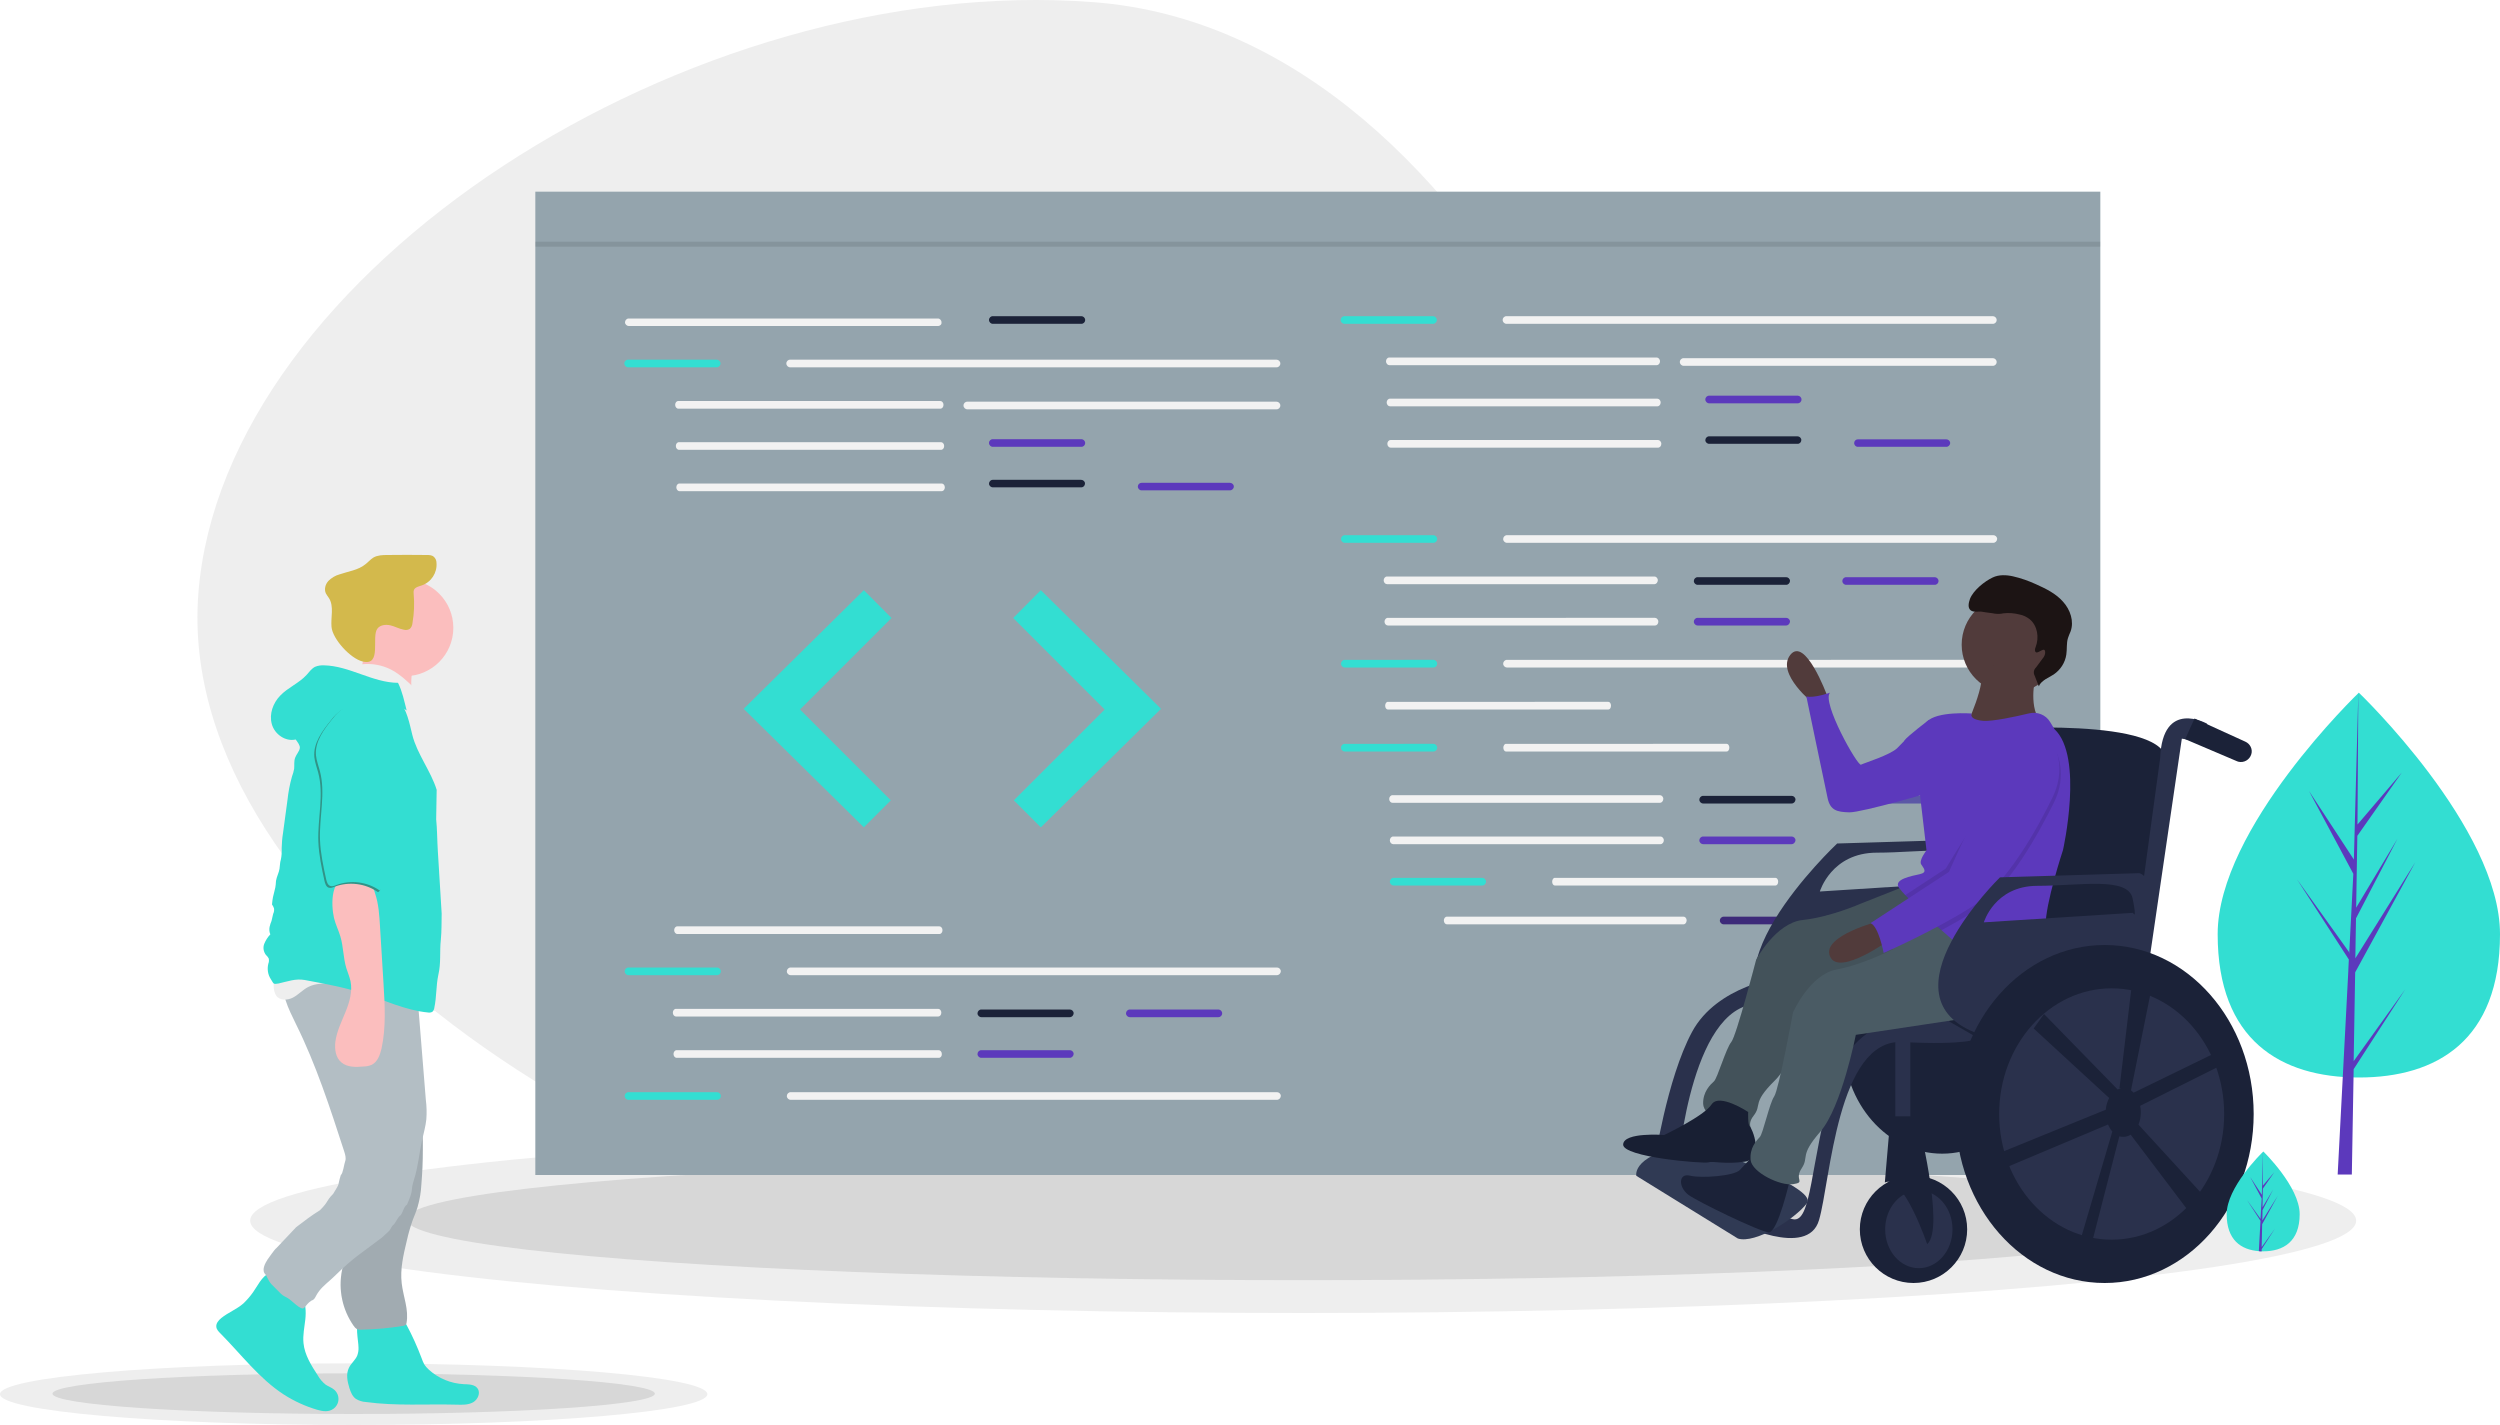 <?xml version="1.0" encoding="utf-8"?>
<!-- Generator: Adobe Illustrator 24.1.3, SVG Export Plug-In . SVG Version: 6.00 Build 0)  -->
<svg version="1.1" id="a594ac37-6d44-4297-8862-1cbd9c01c0b7"
	 xmlns="http://www.w3.org/2000/svg" xmlns:xlink="http://www.w3.org/1999/xlink" x="0px" y="0px" viewBox="0 0 1500 855"
	 style="enable-background:new 0 0 1500 855;" xml:space="preserve">
<style type="text/css">
	.st0{fill:#EEEEEE;}
	.st1{opacity:0.1;enable-background:new    ;}
	.st2{fill:#94A4AD;}
	.st3{fill:#F2F2F2;}
	.st4{fill:#1B2238;}
	.st5{fill:#5C39BC;}
	.st6{fill:#33DED2;}
	.st7{fill:#FBBEBE;}
	.st8{fill:#D3B94C;}
	.st9{fill:#B3BEC4;}
	.st10{fill:#319387;}
	.st11{fill:#5B58A6;}
	.st12{fill:#3D2A79;}
	.st13{fill:#2A314C;}
	.st14{fill:#36334A;}
	.st15{fill:#303A54;}
	.st16{fill:#4A5B64;}
	.st17{fill:#513B3B;}
	.st18{fill:#1C1414;}
</style>
<path class="st0" d="M635.8,755.9C393.4,737.5,104.3,549.7,119,356.3S413.7-17.1,656.1,1.3s381.9,379.9,367.2,573.3
	C1008.6,767.9,878.2,774.4,635.8,755.9z"/>
<ellipse class="st0" cx="781.9" cy="732.4" rx="631.8" ry="55.4"/>
<ellipse class="st1" cx="781.9" cy="731.5" rx="538.1" ry="36.6"/>
<ellipse class="st0" cx="212.2" cy="836.5" rx="212.2" ry="18.5"/>
<ellipse class="st1" cx="212.2" cy="836.2" rx="180.7" ry="12.2"/>
<rect x="321.2" y="115" class="st2" width="939" height="590"/>
<path class="st3" d="M562.8,195.6H377.3c-1.2,0-2.3-1-2.3-2.2s1-2.3,2.2-2.3l0,0h185.5c1.2,0,2.2,1,2.2,2.3
	C565.1,194.6,564.1,195.6,562.8,195.6z"/>
<path class="st3" d="M765.9,220.4H474.1c-1.2,0-2.3-1-2.3-2.3s1-2.3,2.3-2.3l0,0h291.8c1.2,0,2.3,1,2.3,2.3S767.2,220.4,765.9,220.4
	z"/>
<path class="st3" d="M564.2,245.2H407c-1,0-1.9-1-1.9-2.3s0.8-2.3,1.9-2.3h157.2c1,0,1.9,1,1.9,2.3S565.3,245.2,564.2,245.2z"/>
<path class="st3" d="M765.9,245.6H580.4c-1.2,0-2.3-1-2.3-2.3s1-2.3,2.3-2.3h185.5c1.2,0,2.3,1,2.3,2.3S767.2,245.6,765.9,245.6z"/>
<path class="st3" d="M564.6,269.9H407.4c-1,0-1.9-1-1.9-2.3s0.8-2.3,1.9-2.3h157.2c1,0,1.9,1,1.9,2.3S565.7,269.9,564.6,269.9z"/>
<path class="st3" d="M565,294.7H407.7c-1,0-1.9-1-1.9-2.3s0.8-2.3,1.9-2.3H565c1,0,1.9,1,1.9,2.3S566.1,294.7,565,294.7z"/>
<path class="st4" d="M648.8,194.3h-53.1c-1.2,0-2.3-1-2.3-2.3s1-2.3,2.3-2.3l0,0h53.1c1.2,0,2.3,1,2.3,2.3S650.1,194.3,648.8,194.3z
	"/>
<path class="st5" d="M648.8,268.1h-53.1c-1.2,0-2.3-1-2.3-2.3s1-2.3,2.3-2.3l0,0h53.1c1.2,0,2.3,1,2.3,2.3S650.1,268.1,648.8,268.1z
	"/>
<path class="st4" d="M648.8,292.4h-53.1c-1.2,0-2.3-1-2.3-2.2s1-2.3,2.2-2.3l0,0h53.1c1.2,0,2.3,1,2.3,2.2S650.1,292.4,648.8,292.4
	C648.9,292.4,648.8,292.4,648.8,292.4z"/>
<path class="st5" d="M738,294.2h-53.1c-1.2,0-2.2-1-2.2-2.3c0-1.2,1-2.2,2.2-2.2H738c1.2,0,2.3,1,2.3,2.2S739.3,294.2,738,294.2
	L738,294.2z"/>
<path class="st6" d="M430,220.4h-53.1c-1.2,0-2.3-1-2.3-2.3s1-2.3,2.3-2.3l0,0H430c1.2,0,2.3,1,2.3,2.3S431.2,220.4,430,220.4z"/>
<path class="st3" d="M563.7,560.4H406.4c-1,0-1.9-1-1.9-2.3c0-1.2,0.8-2.3,1.9-2.3l0,0h157.2c1,0,1.9,1,1.9,2.3
	S564.7,560.4,563.7,560.4z"/>
<path class="st3" d="M562.9,609.9H405.6c-1,0-1.9-1-1.9-2.3c0-1.2,0.8-2.3,1.9-2.3l0,0h157.3c1,0,1.9,1,1.9,2.3
	C564.8,608.9,564,609.9,562.9,609.9z"/>
<path class="st3" d="M563.3,634.7H406c-1,0-1.9-1-1.9-2.3c0-1.2,0.8-2.3,1.9-2.3l0,0h157.2c1,0,1.9,1,1.9,2.3
	C565.2,633.6,564.4,634.7,563.3,634.7z"/>
<path class="st4" d="M641.9,610.3h-53.1c-1.2,0-2.3-1-2.3-2.3c0-1.2,1-2.3,2.3-2.3h53.1c1.2,0,2.3,1,2.3,2.3
	C644.1,609.3,643.1,610.3,641.9,610.3L641.9,610.3z"/>
<path class="st5" d="M641.9,634.7h-53.1c-1.2,0-2.3-1-2.3-2.3c0-1.2,1-2.3,2.3-2.3h53.1c1.2,0,2.3,1,2.3,2.3
	C644.1,633.6,643.1,634.7,641.9,634.7L641.9,634.7z"/>
<path class="st5" d="M731,610.3h-53.1c-1.2,0-2.3-1-2.3-2.3c0-1.2,1-2.3,2.3-2.3H731c1.2,0,2.3,1,2.3,2.3S732.3,610.3,731,610.3z"/>
<path class="st3" d="M766.1,585.1H474.4c-1.2,0-2.3-1-2.3-2.3c0-1.2,1-2.3,2.3-2.3h291.8c1.2,0,2.3,1,2.3,2.3
	C768.4,584.1,767.4,585.1,766.1,585.1z"/>
<path class="st6" d="M430.2,585.1h-53.1c-1.2,0-2.3-1-2.3-2.3c0-1.2,1-2.3,2.3-2.3l0,0h53.1c1.2,0,2.3,1,2.3,2.3
	S431.5,585.1,430.2,585.1z"/>
<path class="st3" d="M766.1,659.9H474.4c-1.2,0-2.3-1-2.3-2.3c0-1.2,1-2.3,2.3-2.3h291.8c1.2,0,2.3,1,2.3,2.3
	C768.4,658.9,767.4,659.9,766.1,659.9L766.1,659.9z"/>
<path class="st6" d="M430.2,659.9h-53.1c-1.2,0-2.3-1-2.3-2.3c0-1.2,1-2.3,2.3-2.3l0,0h53.1c1.2,0,2.3,1,2.3,2.3
	S431.5,659.9,430.2,659.9z"/>
<polygon class="st6" points="518.3,354.1 446.2,425.3 518.3,496.4 534.5,480.2 480,425.7 534.9,370.8 "/>
<polygon class="st6" points="624.5,354.1 696.6,425.3 624.5,496.4 608.3,480.2 662.8,425.7 607.9,370.8 "/>
<rect x="321.2" y="145" class="st1" width="939" height="3"/>
<path class="st6" d="M1500,560.5c0,63.8-37.9,86-84.7,86s-84.7-22.3-84.7-86s84.7-144.9,84.7-144.9S1500,496.7,1500,560.5z"/>
<polygon class="st5" points="1412.2,636.7 1413.1,583.4 1449.2,517.3 1413.2,575 1413.6,551 1438.5,503.2 1413.7,544.6 
	1413.7,544.6 1414.4,501.5 1441.1,463.5 1414.5,494.7 1415,415.6 1412.2,520.3 1412.5,516 1385.4,474.6 1412,524.3 1409.5,572.5 
	1409.4,571.2 1378.2,527.6 1409.3,575.7 1409,581.8 1409,581.9 1409,582.4 1402.6,704.7 1411.1,704.7 1412.2,641.5 1443.2,593.5 "/>
<path class="st6" d="M151.8,775.4c-1.7,2.4-3.7,4.7-5.8,6.7c-4,3.5-9.1,5.4-13.2,8.7c-1.7,1.4-3.3,3.3-3,5.4
	c0.2,1.6,1.4,2.8,2.5,3.9c12.4,12.5,23.1,26.9,37.8,36.5c6.2,4,12.9,7.1,20,9.2c3.4,1,7.1,1.7,10.2-0.7c1.4-1.1,2.4-2.7,2.7-4.5
	c0.4-2.7-0.6-5.2-2.5-6.8c-1.5-1.3-3.5-1.9-5.1-3c-1.9-1.5-3.5-3.4-4.7-5.5c-3.9-6-7.9-12.3-8.6-19.4c-0.5-4.8,0.6-9.6,1.1-14.3
	c0.5-4.8,0.3-9.9-2.3-14c-1.8-2.8-4.5-4.8-7.2-6.6s-9-7.2-12.5-6.6C157.5,765.1,153.9,772.6,151.8,775.4z"/>
<path class="st6" d="M215.1,808.5c0.1,1.6-0.2,3.2-0.7,4.7c-1.1,2.8-3.7,4.7-5,7.4c-1.9,3.7-1,8.2,0.2,12.1c0.8,2.5,1.8,5.1,3.9,6.6
	c1.8,1.1,3.8,1.8,6,1.9c18,2.5,36.4,1.1,54.6,1.6c3.3,0.1,6.8,0.2,9.7-1.4s4.7-5.7,2.7-8.4c-1.8-2.4-5.3-2.4-8.2-2.5
	c-7.8-0.4-15.1-3.4-20.9-8.6c-1.1-1-2.1-2.1-2.9-3.4c-0.6-1.1-1.1-2.3-1.5-3.5c-2.6-6.9-5.6-13.6-9.1-20.1c-1-1.8-2.1-3.7-3.9-4.7
	c-1.3-0.6-2.8-0.9-4.2-0.9c-4.5-0.3-16.3-1.8-19.8,1.7C212.6,794.3,215.1,804.4,215.1,808.5z"/>
<ellipse class="st7" cx="243" cy="376.7" rx="29" ry="29"/>
<path class="st7" d="M216.8,400.6c-1.7,4.6-4.6,8.9-8.9,11.4l40.1,8.2c-1.5-5.8-1.6-11.9-0.6-17.9c0.4-1.4,0.5-2.9,0.2-4.4
	c-0.8-2.9-4-4.3-7-5c-7.3-1.7-13.8-2.6-20.6-5.8C218,390.8,218.3,396.5,216.8,400.6z"/>
<path class="st0" d="M207.6,401.2c8.7-4,18.8-3.7,27.3,0.7c5.1,2.7,9.4,6.8,13.6,10.8c3.9,3.7,8,8,8.2,13.3c0.1,2.6-0.7,5.1-1.1,7.7
	c-1.5,10.9-3.7,16.6,2.2,24.8c3.2,5.3,7.1,17.7,7.1,23.9c0.2,23.4-2,40.5,2.1,62.6c1.2,5.4,0.3,9.8,1.4,15.2
	c1.4,7,0.5,13.8,1.3,20.9c0.8,7.7-0.4,18.4,2.2,25.7c-1.7,2.8-7.6-0.1-10.9-0.3s-5.7-3.5-8.6-5c-14.1-7.2-14.5-10-29.2-16.1
	c-9.7-4.1-20-6.6-29.4-11.3s-18.1-12.1-21-22.2c-1.2-4.4-1.3-9-1.4-13.5c-0.3-19.1-0.6-38.4,3.6-57.1c3.7-16.5,10.7-32.2,12.3-49
	c0.5-5.5,0.5-11.3,3.6-15.9C195.2,410,204.5,408.4,207.6,401.2z"/>
<path class="st8" d="M226.5,377.1c1.7-2.2,5-2.5,7.7-1.9s5.2,2.1,8,2.6c1.3,0.4,2.6,0.2,3.7-0.5c1-0.9,1.5-2.2,1.6-3.6
	c1-5.7,1.2-11.6,0.7-17.4c-0.1-0.8-0.1-1.6,0.2-2.4c0.7-1.6,2.8-2,4.5-2.6c5.8-1.9,9.5-7.6,9-13.6c0-1.4-0.6-2.8-1.7-3.7
	c-1.2-1-2.8-1-4.3-1c-7.8-0.1-15.6-0.1-23.4,0c-2.9,0-5.9,0.1-8.4,1.5c-1.8,1.1-3.2,2.8-4.9,4.1c-4.3,3.5-10.2,4.2-15.4,6
	c-2.6,0.7-4.9,2.1-6.8,4c-1.8,2-2.6,5-1.5,7.4c0.6,1,1.2,2,1.9,2.9c3.1,5,1,11.4,1.5,17.2c0.6,7.3,11.4,19.1,18.7,20.8
	C229.4,399.8,222.6,381.9,226.5,377.1z"/>
<path class="st9" d="M210.1,696.7c0.7,5.3,1.7,10.7,1.4,16c-0.4,7.5-3.1,14.7-3.6,22.2c-0.4,5.6,0.5,11.2-0.3,16.8
	c-0.5,3.6-1.7,7-2.4,10.5c-2.3,11.6,0.2,23.6,7,33.3c0.5,0.8,1.2,1.5,2,2c0.8,0.3,1.7,0.4,2.5,0.3c8.4-0.2,16.8-0.9,25.2-2.3
	c0.6,0,1.2-0.3,1.6-0.7c0.2-0.3,0.3-0.6,0.4-1c1.5-7.9-2-15.9-2.9-23.9c-1-8.6,1.1-17.2,3.1-25.6c0.9-4.1,2.1-8.2,3.5-12.2
	c1-2.7,2.2-5.3,3-8.1c1.2-4.3,2-8.7,2.2-13.2c0.6-7.1,0.9-14.1,0.9-21.2c0.2-6.7-0.4-13.4-1.7-20c-1.9-8.3-5.7-16.1-9.5-23.7
	c-2,0.5-4,1.4-5.6,2.7c-4.9,3.2-10,6-15.4,8.5c-3.6,1.7-10.5,2.8-12.8,6.3c-2.2,3.4-0.8,10.4-0.6,14.1
	C208.6,683.9,209.2,690.3,210.1,696.7z"/>
<path class="st1" d="M210.1,696.7c0.7,5.3,1.7,10.7,1.4,16c-0.4,7.5-3.1,14.7-3.6,22.2c-0.4,5.6,0.5,11.2-0.3,16.8
	c-0.5,3.6-1.7,7-2.4,10.5c-2.3,11.6,0.2,23.6,7,33.3c0.5,0.8,1.2,1.5,2,2c0.8,0.3,1.7,0.4,2.5,0.3c8.4-0.2,16.8-0.9,25.2-2.3
	c0.6,0,1.2-0.3,1.6-0.7c0.2-0.3,0.3-0.6,0.4-1c1.5-7.9-2-15.9-2.9-23.9c-1-8.6,1.1-17.2,3.1-25.6c0.9-4.1,2.1-8.2,3.5-12.2
	c1-2.7,2.2-5.3,3-8.1c1.2-4.3,2-8.7,2.2-13.2c0.6-7.1,0.9-14.1,0.9-21.2c0.2-6.7-0.4-13.4-1.7-20c-1.9-8.3-5.7-16.1-9.5-23.7
	c-2,0.5-4,1.4-5.6,2.7c-4.9,3.2-10,6-15.4,8.5c-3.6,1.7-10.5,2.8-12.8,6.3c-2.2,3.4-0.8,10.4-0.6,14.1
	C208.6,683.9,209.2,690.3,210.1,696.7z"/>
<path class="st9" d="M183.1,585.5c-8-0.8-14.2,6.9-11.8,14.5c1.6,5,4,9.8,6.3,14.5c12.1,24.4,20.5,50.4,28.9,76.3
	c0.6,1.9,1.3,4.1,0.6,6c-0.6,1.4-1.3,7.4-2.6,8.2c-2.3,7.3,0,3.9-4.6,11.3c-4.7,4.8-2.4,4.3-7.9,9.8c-5,3.1-9.6,6.6-14.3,10.2
	l-11.9,12.6c-1,0.6-4.5,5.8-5.2,6.7c-1.4,2.2-4.1,6.7-1.1,9.3c3.1,6.4,2.9,4.9,9.1,11.4c1.6,1.5,2.9,1.8,4.1,2.6
	c2.3,1.2,8,7.8,9.8,5.8s2.2-2.9,4.3-4.3c2.5-0.8,2.1-2.4,4.7-5.8c2.6-3.4,6.2-5.9,9.2-8.9c12.3-12,14.9-12.8,28.5-23.2
	c0.2-0.2,3.7-3.4,3.9-3.6c1.7-1.5,1.4-3,3.3-4.3c0.3-0.2,2.7-4.5,3.1-4.7c2.2-1.2,2.5-6,4.7-7.1c4.5-10.3,1.7-7.2,4.2-15
	s3.1-15.9,4.9-23.9c0.9-4.1,2.1-8.2,2.5-12.3c0.3-3.9,0.2-7.8-0.3-11.7l-4.9-60.7c-0.1-1.4-0.2-2.8-0.3-4.1
	c-0.5-6-5.6-10.5-11.6-10.3c-11.1,0.4-22.2,0.8-33.3,0.9C198,585.8,190.5,586.2,183.1,585.5z"/>
<path class="st0" d="M165.6,597.2c2,3.2,6.8,3.1,10.1,1.4s5.9-4.7,9.2-6.4c4.5-2.3,9.7-2.2,14.8-2.1c8,0.2,16,0.5,23.7,2.6
	c7.9,2.3,15.6,6.6,23.8,5.7c1.4-0.2,3-0.6,3.8-1.8c0.5-0.9,0.7-1.9,0.6-2.8l0.3-7.2c0.2-1.2,0-2.5-0.6-3.6c-0.7-0.9-1.6-1.7-2.7-2.1
	c-11.7-5.6-25-6.7-37.9-7.1c-6.6-0.2-13.2-0.3-19.8-0.3c-5.6,0-12.3-0.8-17.7,0.7C165.9,576.3,161.9,591.3,165.6,597.2z"/>
<path class="st6" d="M238.8,409.7c-15.3-0.1-29.1-10.2-44.4-10.5c-1.8-0.1-3.7,0.2-5.4,0.9c-2.1,1.1-3.5,3.1-5.1,4.9
	c-4.5,4.9-11.1,7.5-15.7,12.3c-4.4,4.5-6.8,11.1-5.1,17.2s8.2,10.6,14.3,9.2c2.4-7.9,7.5-14.8,14.3-19.5c3.6-2.3,7.3-4.2,11.2-5.9
	c6.9-3.1,14.5-6.3,21.7-4c2.6,1,5.1,2.4,7.4,4l12,8C242.6,420.9,241.4,414.8,238.8,409.7z"/>
<path class="st6" d="M175.6,438.4c-2,2.5,4.7,7.2,4.3,10.4c-0.3,2.1-2.1,3.8-2.8,5.8c-0.8,2.1-0.4,4.4-0.6,6.6
	c-0.3,1.6-0.7,3.2-1.3,4.7c-1.3,4.6-2.2,9.3-2.7,14l-2.7,20c-0.5,3-0.7,6-0.8,9.1c0.1,2.3,0,4.6-0.5,6.8c-0.6,2.2-0.3,1.8-0.8,5.5
	c-0.3,2.2-1.7,4.7-2.1,7.2c-0.3,6.7-1.8,6.7-2.4,14.2c0.5,0.7,0.9,1.4,1.2,2.3c0.2,1.1,0,2.3-0.5,3.3l-1,4.3c-0.7,1.8-2.1,4.9-0.7,8
	c-1.6,1.7-2.8,3.6-3.7,5.8c-0.8,2.2-0.4,4.6,1,6.5c0.7,0.6,1.2,1.3,1.7,2.1c0.3,1.1,0.2,2.2-0.2,3.2c-0.8,3.2-0.3,6.6,1.5,9.3
	c1.8,2.8,1.3,3.2,4.6,2.6c5.4-1.2,10.3-3.1,15.7-2.1c11.7,2.2,23.5,4.3,34.9,8c13,4.1,25.6,10.2,39.1,11.5c0.9,0.2,1.8,0,2.6-0.4
	c0.7-0.7,1.1-1.5,1.2-2.5c1.4-6.6,1-13.2,2.4-19.7c1.7-7.3,0.7-13.7,1.5-21.1c0.5-4.8,0.4-10.8,0.5-15.6l-2.3-37.5
	c-0.4-6.2-0.4-13.4-1-19.1l0.3-17.7c-3.5-11.3-11.7-21.4-14.6-32.9c-1.8-7.3-3.2-15.1-8.1-20.8c-7-8.1-19.1-9.4-29.8-8
	c-4.8,0.6-9.6,1.7-13.8,4.2c-4.8,2.9-8.3,7.4-11.8,11.8C181.4,431.8,178.5,434.8,175.6,438.4z"/>
<path class="st7" d="M200.4,550.8c0.9,3.8,2.7,7.3,3.8,11c1.9,6.2,1.7,12.9,3.6,19.1c0.8,2.6,1.9,5.1,2.5,7.8
	c1.3,6.2-0.6,12.6-3,18.5s-5.3,11.7-6.1,18c-0.5,4.4,0.2,9.5,3.7,12.3c3.6,3,8.7,2.8,13.3,2.4c1.7,0,3.3-0.4,4.8-1
	c3.5-1.7,5-5.9,5.9-9.7c2.8-12.8,2-26.1,1.2-39.2l-2.1-34.2c-0.4-6.6-0.8-13.3-2.9-19.6c-0.7-2.3-2-7-4.1-8.4
	c-2.1-1.5-8-1.5-10.6-1.6C198.3,525.5,198.5,542.4,200.4,550.8z"/>
<path class="st10" d="M212.8,425.4c-2.5-1.3-5.6-0.7-8,0.7c-2.3,1.6-4.3,3.5-6,5.8c-5.3,6.5-11,14-10.2,22.4
	c0.3,3.1,1.5,6.1,2.3,9.2c3.6,13.4-0.4,27.5,0.1,41.4c0.3,8,2,15.9,3.7,23.7c0.4,1.6,0.9,3.4,2.5,4c1.2,0.4,2.4-0.1,3.6-0.6
	c8.7-3.2,18.4-2,26,3.3c2.9-1.5,1.8-6.4,1.1-9.5c-1.9-9.5,0.7-19.2,3.8-28.3s6.9-18.2,7.4-27.9c0.6-10.9-3-21.6-6.6-31.9
	c-0.8-2.3-1.6-4.6-3.4-6.2c-1.5-1.2-3.3-2-5.2-2.4C220.2,427.9,216.4,427.3,212.8,425.4z"/>
<path class="st6" d="M213.8,424.4c-2.5-1.3-5.6-0.7-8,0.7c-2.3,1.6-4.3,3.5-6,5.8c-5.3,6.5-11,14-10.2,22.4c0.3,3.1,1.5,6.1,2.3,9.2
	c3.6,13.4-0.4,27.5,0.1,41.4c0.3,8,2,15.9,3.7,23.7c0.4,1.6,0.9,3.4,2.5,4c1.2,0.4,2.4-0.1,3.6-0.6c8.7-3.2,18.4-2,26,3.3
	c2.9-1.5,1.8-6.4,1.1-9.5c-1.9-9.5,0.7-19.2,3.8-28.3s6.9-18.2,7.4-27.9c0.6-10.9-3-21.6-6.6-31.9c-0.8-2.3-1.6-4.6-3.4-6.2
	c-1.5-1.2-3.3-2-5.2-2.4C221.2,426.9,217.4,426.3,213.8,424.4z"/>
<path class="st3" d="M1195.7,194.3H903.9c-1.2,0-2.3-1-2.3-2.3s1-2.3,2.3-2.3l0,0h291.8c1.2,0,2.3,1,2.3,2.3
	S1197,194.3,1195.7,194.3z"/>
<path class="st3" d="M994,219.1H833.6c-1,0-2-1-2-2.3s0.9-2.3,2-2.3H994c1,0,2,1,2,2.3S995.1,219.1,994,219.1z"/>
<path class="st3" d="M1195.7,219.5h-185.5c-1.2,0-2.3-1-2.3-2.3s1-2.3,2.3-2.3h185.5c1.2,0,2.3,1,2.3,2.3S1197,219.5,1195.7,219.5z"
	/>
<path class="st3" d="M994.4,243.8H834c-1,0-2-1-2-2.3s0.9-2.3,2-2.3h160.4c1,0,2,1,2,2.3S995.5,243.8,994.4,243.8z"/>
<path class="st3" d="M994.8,268.6H834.4c-1,0-2-1-2-2.3s0.9-2.3,2-2.3h160.4c1,0,2,1,2,2.3S995.9,268.6,994.8,268.6z"/>
<path class="st5" d="M1078.6,242h-53.1c-1.2,0-2.3-1-2.3-2.3s1-2.3,2.3-2.3l0,0h53.1c1.2,0,2.3,1,2.3,2.3S1079.9,242,1078.6,242z"/>
<path class="st4" d="M1078.6,266.3h-53.1c-1.2,0-2.3-1-2.3-2.2s1-2.3,2.2-2.3l0,0h53.1c1.2,0,2.3,1,2.3,2.2
	S1079.9,266.3,1078.6,266.3C1078.7,266.3,1078.6,266.3,1078.6,266.3z"/>
<path class="st5" d="M1167.8,268.1h-53.1c-1.2,0-2.2-1-2.2-2.3c0-1.2,1-2.2,2.2-2.2h53.1c1.2,0,2.3,1,2.3,2.2
	S1169.1,268.1,1167.8,268.1L1167.8,268.1z"/>
<path class="st6" d="M859.8,194.3h-53.1c-1.2,0-2.3-1-2.3-2.3s1-2.3,2.3-2.3l0,0h53.1c1.2,0,2.3,1,2.3,2.3S861,194.3,859.8,194.3z"
	/>
<path class="st3" d="M965.1,425.7H832.7c-0.9,0-1.6-1-1.6-2.3c0-1.2,0.7-2.3,1.6-2.3l0,0H965c0.9,0,1.6,1,1.6,2.3
	S965.9,425.7,965.1,425.7z"/>
<path class="st3" d="M992.7,350.5H832.2c-1,0-2-1-2-2.3c0-1.2,0.9-2.3,2-2.3l0,0h160.5c1,0,2,1,2,2.3
	C994.6,349.5,993.7,350.5,992.7,350.5z"/>
<path class="st3" d="M993,375.3H832.7c-1,0-2-1-2-2.3c0-1.2,0.9-2.3,2-2.3l0,0H993c1,0,2,1,2,2.3C995,374.2,994.2,375.3,993,375.3z"
	/>
<path class="st4" d="M1071.7,350.9h-53.1c-1.2,0-2.3-1-2.3-2.3c0-1.2,1-2.3,2.3-2.3h53.1c1.2,0,2.3,1,2.3,2.3
	C1073.9,349.9,1072.9,350.9,1071.7,350.9L1071.7,350.9z"/>
<path class="st5" d="M1071.7,375.3h-53.1c-1.2,0-2.3-1-2.3-2.3c0-1.2,1-2.3,2.3-2.3h53.1c1.2,0,2.3,1,2.3,2.3
	C1073.9,374.2,1072.9,375.3,1071.7,375.3L1071.7,375.3z"/>
<path class="st5" d="M1160.8,350.9h-53.1c-1.2,0-2.3-1-2.3-2.3c0-1.2,1-2.3,2.3-2.3h53.1c1.2,0,2.3,1,2.3,2.3
	S1162.1,350.9,1160.8,350.9z"/>
<path class="st3" d="M1195.9,325.7H904.2c-1.2,0-2.3-1-2.3-2.3c0-1.2,1-2.3,2.3-2.3H1196c1.2,0,2.3,1,2.3,2.3
	C1198.2,324.7,1197.2,325.7,1195.9,325.7z"/>
<path class="st6" d="M860,325.7h-53.1c-1.2,0-2.3-1-2.3-2.3c0-1.2,1-2.3,2.3-2.3l0,0H860c1.2,0,2.3,1,2.3,2.3S861.3,325.7,860,325.7
	z"/>
<path class="st3" d="M1195.9,400.5H904.2c-1.2,0-2.3-1-2.3-2.3c0-1.2,1-2.3,2.3-2.3H1196c1.2,0,2.3,1,2.3,2.3
	C1198.2,399.5,1197.2,400.5,1195.9,400.5L1195.9,400.5z"/>
<path class="st6" d="M860,400.5h-53.1c-1.2,0-2.3-1-2.3-2.3c0-1.2,1-2.3,2.3-2.3l0,0H860c1.2,0,2.3,1,2.3,2.3S861.3,400.5,860,400.5
	z"/>
<path class="st6" d="M860,450.9h-53.1c-1.2,0-2.3-1-2.3-2.3c0-1.2,1-2.3,2.3-2.3l0,0H860c1.2,0,2.3,1,2.3,2.3S861.3,450.9,860,450.9
	z"/>
<path class="st3" d="M1036,450.9H903.6c-0.9,0-1.6-1-1.6-2.3c0-1.2,0.7-2.3,1.6-2.3l0,0H1036c0.9,0,1.6,1,1.6,2.3
	S1036.9,450.9,1036,450.9z"/>
<path class="st3" d="M996,481.7H835.5c-1,0-2-1-2-2.3c0-1.2,0.9-2.3,2-2.3l0,0H996c1,0,2,1,2,2.3C997.9,480.7,997,481.7,996,481.7z"
	/>
<path class="st3" d="M996.3,506.5H835.9c-1,0-2-1-2-2.3c0-1.2,0.9-2.3,2-2.3l0,0h160.4c1,0,2,1,2,2.3
	C998.3,505.4,997.4,506.5,996.3,506.5z"/>
<path class="st4" d="M1075,482.1h-53.1c-1.2,0-2.3-1-2.3-2.3c0-1.2,1-2.3,2.3-2.3h53.1c1.2,0,2.3,1,2.3,2.3
	C1077.2,481.1,1076.2,482.1,1075,482.1L1075,482.1z"/>
<path class="st5" d="M1075,506.5h-53.1c-1.2,0-2.3-1-2.3-2.3c0-1.2,1-2.3,2.3-2.3h53.1c1.2,0,2.3,1,2.3,2.3
	C1077.2,505.4,1076.2,506.5,1075,506.5L1075,506.5z"/>
<path class="st11" d="M1164.1,482.1H1111c-1.2,0-2.3-1-2.3-2.3c0-1.2,1-2.3,2.3-2.3h53.1c1.2,0,2.3,1,2.3,2.3
	S1165.4,482.1,1164.1,482.1z"/>
<path class="st6" d="M889.3,531.3h-53.1c-1.2,0-2.3-1-2.3-2.3c0-1.2,1-2.3,2.3-2.3l0,0h53.1c1.2,0,2.3,1,2.3,2.3
	S890.6,531.3,889.3,531.3z"/>
<path class="st3" d="M1065.3,531.3H932.9c-0.9,0-1.6-1-1.6-2.3c0-1.2,0.7-2.3,1.6-2.3l0,0h132.4c0.9,0,1.6,1,1.6,2.3
	S1066.2,531.3,1065.3,531.3z"/>
<path class="st3" d="M1010.2,554.6H868.1c-0.9,0-1.8-1-1.8-2.3c0-1.2,0.8-2.3,1.8-2.3l0,0h142.1c0.9,0,1.8,1,1.8,2.3
	C1011.9,553.6,1011.1,554.6,1010.2,554.6z"/>
<path class="st12" d="M1087.3,554.6h-53.1c-1.2,0-2.3-1-2.3-2.3c0-1.2,1-2.3,2.3-2.3h53.1c1.2,0,2.3,1,2.3,2.3
	C1089.5,553.6,1088.5,554.6,1087.3,554.6L1087.3,554.6z"/>
<ellipse class="st4" cx="1165.3" cy="625" rx="59.3" ry="67.2"/>
<path class="st13" d="M1191.3,503.4l-89,2.7c0,0-91.3,85.7-26.2,109c0,0,92.7,4,111.9-11C1187.9,604.1,1211.9,509.5,1191.3,503.4z
	 M1187.2,528.8l-95.3,6.1c0,0,6.9-23.3,34.2-23.3c27.5,0,58.2-6.1,60.9,8.2C1189.9,534.2,1187.2,528.8,1187.2,528.8L1187.2,528.8z"
	/>
<path class="st4" d="M1282.4,557.5l-117.1-4.2l27.5-115.7c0,0,109.6-8.2,106.9,19.9C1296.9,485.6,1282.4,557.5,1282.4,557.5z"/>
<path class="st14" d="M1169.3,612.9c0,0-70.5,12.5-95.8-24.5s95.9-17.2,95.9-17.2l10.3,28.1L1169.3,612.9z"/>
<circle class="st4" cx="1148.1" cy="737.6" r="32.2"/>
<ellipse class="st13" cx="1151.3" cy="737.6" rx="20.2" ry="23.3"/>
<path class="st13" d="M1324.2,434.2c0,0-26.7-15.1-28.1,20.6l-22.6,165.8h9.6l26-177.4c0,0,13,2.1,15.1,2.1
	C1326.3,445.2,1324.2,434.2,1324.2,434.2z"/>
<path class="st4" d="M1350.8,452.5L1350.8,452.5c-1,3.4-4.5,5.4-7.9,4.5c-0.3-0.1-0.5-0.2-0.8-0.3l-31-13.2l5.6-12.4l30.5,13.9
	C1350.1,446.3,1351.7,449.5,1350.8,452.5z"/>
<path class="st13" d="M1162.6,608.9c0,0-49.3-5.5-63,41.8s-12.4,83.6-24,80.8c-11.6-2.7-36.3-12.4-36.3-12.4l2.1,14.4
	c0,0,43.2,21.9,50-1.4c6.9-23.3,10.9-108.9,50-106.9c39,2.1,45.9-2.1,45.9-2.1L1162.6,608.9z"/>
<path class="st13" d="M1068.7,586.3c0,0-38.4,4.8-53.5,32.9c-15.1,28.1-22.6,78.7-22.6,78.7h14.4c0,0,8.2-100.7,51.4-95.3
	L1068.7,586.3z"/>
<path class="st15" d="M1042.7,743.1l-60.9-37.6c0,0-3.4-13.7,35.7-19.1c0,0,73.8,25.8,66.7,35.5
	C1076.9,731.5,1053,746.5,1042.7,743.1z"/>
<path class="st16" d="M1155.9,526.6c1.9,2.1,36.4,34.9,36.4,34.9s-3.4,23-40.4,25.8l-61.6,4.7c0,0-11.6,42.8-25.5,56.4
	c-13.9,13.7-7.4,14.4-12.7,21.1c-5.2,6.7,2.1,8.4-5.8,9.1c-7.9,0.7-24.2-8.9-24.4-16.3c-0.2-7.3,4.4-11.6,6.5-13.5
	s7.2-19.8,10.4-23.6c3.1-3.8,14.9-49.4,14.9-49.4s11.7-22.1,28-23.8s34.5-9.7,34.5-9.7"/>
<path class="st1" d="M1155.9,526.6c1.9,2.1,36.4,34.9,36.4,34.9s-3.4,23-40.4,25.8l-61.6,4.7c0,0-11.6,42.8-25.5,56.4
	c-13.9,13.7-7.4,14.4-12.7,21.1c-5.2,6.7,2.1,8.4-5.8,9.1c-7.9,0.7-24.2-8.9-24.4-16.3c-0.2-7.3,4.4-11.6,6.5-13.5
	s7.2-19.8,10.4-23.6c3.1-3.8,14.9-49.4,14.9-49.4s11.7-22.1,28-23.8s34.5-9.7,34.5-9.7"/>
<path class="st17" d="M1096.1,416.9c0,0-13-35.2-21.9-24c-8.9,11.3,14.3,29.6,14.3,29.6L1096.1,416.9z"/>
<path class="st5" d="M1164.4,435.3l-7.3-3.2c0,0-12.6,9.6-14.4,12.1c-0.8,1,1.1-0.8-4.3,4.6c-4.2,4.2-19.9,9-21.8,10
	c-2,1.1-23.8-37.6-18.6-43.2c0,0-9.8,3.5-14.2,2.2c0,0,11.2,53.9,12.8,61.2c1.6,7.3,5.7,8.2,13,8.4c7.3,0.2,52.2-12.9,52.2-12.9
	L1164.4,435.3z"/>
<path class="st4" d="M1048.9,667.2c0,0-0.3,7.7,0.9,8.5c1.3,0.9,9.2,19.5-3,21.3c-12.1,1.7-18.8-0.5-21.8,0.4s-51.4-3.1-51.1-10.7
	s24.6-5.7,24.6-5.7s24.1-11.4,28.5-18.4C1031.6,655.7,1048.9,667.2,1048.9,667.2z"/>
<path class="st1" d="M1048.9,667.2c0,0-0.3,7.7,0.9,8.5c1.3,0.9,9.2,19.5-3,21.3c-12.1,1.7-18.8-0.5-21.8,0.4s-51.4-3.1-51.1-10.7
	s24.6-5.7,24.6-5.7s24.1-11.4,28.5-18.4C1031.6,655.7,1048.9,667.2,1048.9,667.2z"/>
<path class="st4" d="M1074,707.6c0,0-7.3,32.2-12.8,31.8c-5.4-0.3-43.6-18.9-48.3-22.6c-6-4.7-5.8-13.1,1.1-11.4s26.5,0.2,29.9-3.4
	l8.5-9.1L1074,707.6z"/>
<path class="st16" d="M1149.5,529c2,1.9,63.5,54,63.5,54s-1.7,23.1-38.4,28.7l-61.1,9.2c0,0-8.5,43.4-21.3,58.1
	c-12.8,14.7-6.5,14.9-11.2,22c-4.7,7,2.7,8.3-5.1,9.5c-7.8,1.2-24.7-7.1-25.5-14.4c-0.8-7.3,3.6-11.9,5.5-13.9s5.8-20.3,8.6-24.3
	c2.8-4,11.3-50.4,11.3-50.4s10.1-22.9,26.2-25.8c16.1-3,33.6-12.1,33.6-12.1"/>
<ellipse class="st17" cx="1206.2" cy="386.8" rx="29.2" ry="29.2"/>
<path class="st17" d="M1221.4,405.1c0,0-4.4,17.8,2.3,26.9c6.7,9.1-44.5,4.8-44.5,4.8s13.9-28.9,8.7-35.7
	C1182.8,394.5,1221.4,405.1,1221.4,405.1z"/>
<path class="st5" d="M1156,433.1c-6.2,6.6-4,43.9-4,43.9l3.9,33.2c0,0-4.7,6-3.2,8.4s4,4.8-0.8,5.9c-4.8,1.1-16.1,3-12.5,8.2
	c1.2,1.5,2.4,3,3.7,4.3c1.1,1.2,2.5,2.6,4,4.2c3.6,3.6,8.2,8.1,13.3,12.9c1.4,1.3,3,2.7,4.5,4c19.5,17.6,43.6,36.2,48.7,27.3
	c8.4-15,14.2-17.2,13.8-29.9c-0.4-12.8,10.4-45.5,10.4-45.5s12.6-55.9-5.1-72.5l-2.7-4.4c-2.6-4.3-7.7-6.2-12.5-5.1
	c-8.6,2.1-21.9,4.9-27.6,4.5c-8.9-0.8-6.9-4.4-6.9-4.4S1162.1,426.5,1156,433.1z"/>
<path class="st17" d="M1128.7,552.3c0,0-36.1,9-30.7,21.5c5.2,12.6,36.5-10.4,36.5-10.4L1128.7,552.3z"/>
<path class="st18" d="M1221.5,391.3c-0.9-0.7-0.5-2.1-0.1-3.1c2.2-5.7,1.1-12.7-3.5-16.6c-1.8-1.4-3.9-2.5-6.2-2.9
	c-3.1-0.8-6.4-1.1-9.7-0.7c-1.7,0.4-3.4,0.4-5.1,0.2c-1.1-0.3-6.1-0.8-7.3-1.1c-2.5-0.5-5.4,0.6-7.3-1c-1.8-1.6-1.1-4.5-0.3-6.8
	c2-5.1,8.7-10.5,13.6-12.8c3.7-1.8,8.2-1.6,12.2-0.7c4.8,1.1,9.3,2.7,13.7,4.7c6,2.7,12,5.6,16.3,10.5c4.4,4.8,6.8,11.9,4.5,18
	c-0.5,1.2-1.1,2.5-1.5,3.8c-1,3.1-0.5,6.6-1,9.9c-0.7,4.9-3.5,9.2-7.6,12c-3.2,2.1-7.5,3.5-8.9,7.1l-2.5-6.4
	c-0.9-1.6-0.6-3.6,0.8-4.9l4-5.4c0.8-0.9,1.4-2.1,1.5-3.3C1227.3,387.1,1223,392.5,1221.5,391.3z"/>
<path class="st1" d="M1170.5,525.9l-23.4,15.3c4.6,4.7,10.9,10.7,17.7,17c6.5-3.5,13.1-7.3,19-11c21.7-13.9,40.2-48.9,48.6-65.7
	c8.3-16.8,1.5-30,1.5-30c-5.5-2.4-11.4-4-17.3-4.9C1206,444.9,1170.5,525.9,1170.5,525.9z"/>
<path class="st1" d="M1167.5,521.1l-24.4,16c1.1,1.2,2.5,2.6,4,4.2c3.6,3.6,8.2,8.1,13.3,12.9c6.9-3.7,14.1-7.8,20.3-11.8
	c21.7-13.9,40.2-48.9,48.6-65.7c8.3-17-14.1-10.8-14.1-10.8s11.6-5.2,0.8-6.9C1205.3,457.1,1167.5,521.1,1167.5,521.1z"/>
<path class="st5" d="M1233,448.5c0,0,6.8,13-1.5,30s-26.9,51.8-48.6,65.7s-52.7,27.6-52.7,27.6s-3-16.1-7.9-17.9l47.1-30.8
	c0,0,35.3-81,46.2-79.5C1221.7,444.3,1227.5,446,1233,448.5z"/>
<polygon class="st13" points="1137.2,620.5 1137.2,700.7 1146.2,700.7 1146.2,619.1 "/>
<path class="st4" d="M1150.2,669.8c0,0,17.2,67.2,6.1,76.7c0,0-14.4-42.4-25.4-37l3.4-39.7H1150.2z"/>
<path class="st13" d="M1283.6,523.9l-83.6,2.5c0,0-73.9,72-12.9,93.9c0,0,75.3,12.2,93.2-2C1280.4,618.5,1302.9,529.7,1283.6,523.9z
	 M1279.8,547.7l-89.5,5.7c0,0,6.5-21.9,32.1-21.9c25.6,0,54.6-5.7,57.2,7.7C1282.4,552.9,1279.8,547.7,1279.8,547.7L1279.8,547.7z"
	/>
<ellipse class="st4" cx="1262.8" cy="668.4" rx="89.4" ry="101.4"/>
<ellipse class="st13" cx="1267" cy="668.4" rx="67.5" ry="75.4"/>
<path class="st4" d="M1284.5,667.4c0-1.3-0.1-2.6-0.4-3.9l50.4-25.2l-3.4-7.5l-50.9,24.8c-0.5-0.5-1.1-1-1.6-1.4l0,0l14.9-74
	l-13.1-0.3l-8.7,72.9l0.9,0.2c-0.7,0.1-1.3,0.3-2,0.7l-44.2-45.3l-6.2,8.7l45.3,41.7c-1.1,2.2-1.9,4.6-2,7l-63.8,26l-1.4,10.9
	l66.5-28c0.7,1.5,1.5,3,2.6,4.2l-20.5,69.7h7.5l17.2-66.8c0.8,0.2,1.5,0.3,2.4,0.3c1.5,0,3.1-0.4,4.4-1.3l35.7,47.2l10.9-7.5
	l-41.9-45.7C1284,672.5,1284.5,669.9,1284.5,667.4z"/>
<path class="st6" d="M1379.8,728.5c0,16.5-9.8,22.3-21.9,22.3c-0.3,0-0.6,0-0.8,0c-0.6,0-1.1,0-1.7-0.1
	c-10.9-0.8-19.4-6.8-19.4-22.2c0-15.9,20.3-36,21.9-37.5l0,0c0.1-0.1,0.1-0.1,0.1-0.1S1379.8,712,1379.8,728.5z"/>
<path class="st5" d="M1357,748.3l8-11.2l-8,12.4v1.3c-0.6,0-1.1,0-1.7-0.1l0.9-16.5v-0.1l0,0l0.1-1.6l-8.1-12.5l8.1,11.3v0.3
	l0.7-12.5l-6.9-12.9l7,10.7l0.7-25.9v-0.1v0.1l-0.1,20.4l6.9-8.1l-6.9,9.9l-0.2,11.2l6.4-10.7l-6.4,12.4l-0.1,6.2l9.3-14.9
	l-9.4,17.1L1357,748.3z"/>
</svg>
